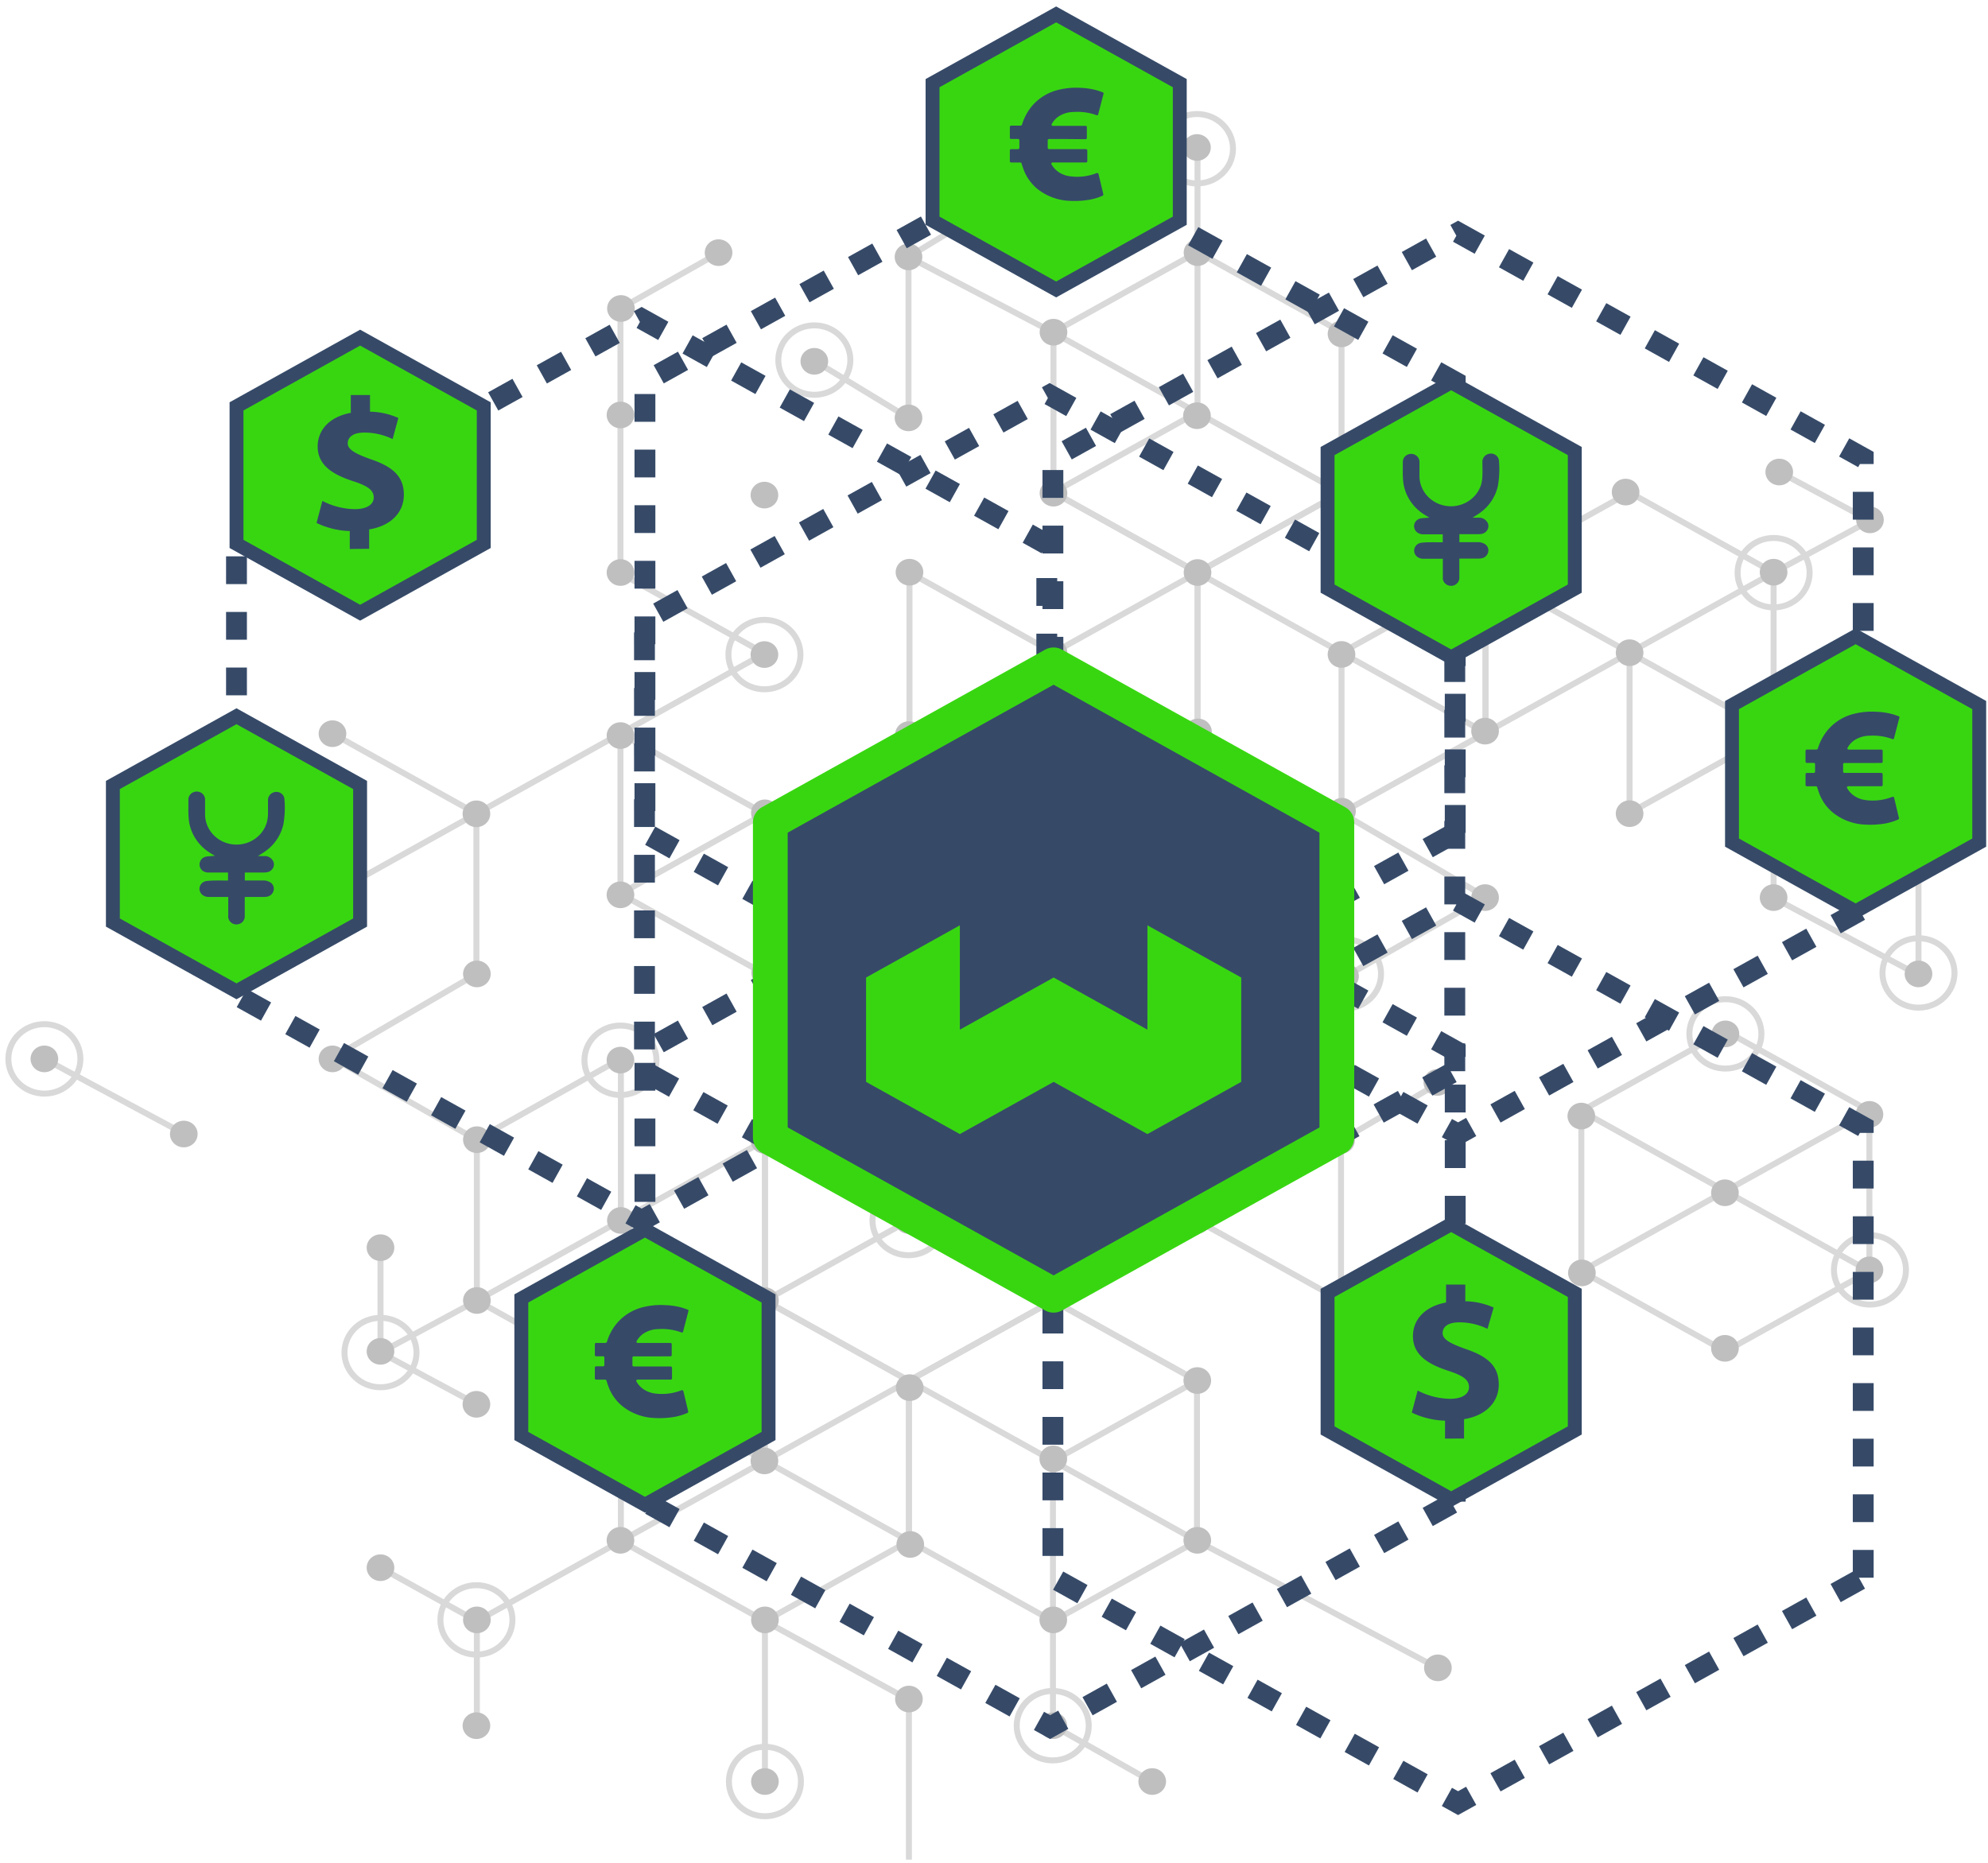 <svg xmlns="http://www.w3.org/2000/svg" width="286" height="268" viewBox="0 0 286 268">
    <g fill="none" fill-rule="evenodd">
        <g opacity=".5" transform="translate(1 11.063)">
            <path stroke="#B3B3B3" stroke-width=".86" d="M108.983 82.945L88.26 94.473v23.056l20.722 11.529 20.717-11.529V94.473"/>
            <path stroke="#B3B3B3" stroke-width=".86" d="M88.261 94.473l20.722 11.528V152.386"/>
            <path stroke="#B3B3B3" stroke-width=".86" d="M129.7 94.473l-20.717 11.528L88.26 117.53"/>
            <path stroke="#B3B3B3" stroke-width=".86" d="M108.983 106.001L129.7 117.53l14.237 8.338 6.62 3.88V82.84l20.722-11.533M46.822 117.538L26.101 106.01M46.822 94.473l20.717 11.528v23.07l-20.717 12.081 20.717 11.76 20.722-11.628"/>
            <path stroke="#B3B3B3" stroke-width=".86" d="M88.261 94.473l-20.722 11.528-20.717 11.528M108.983 82.945L88.26 71.417V33.32l14.2-8.034M116.153 40.838l13.547 8.22M26.1 152.386L5.385 141.284M267.938 171.835V148.78l-20.717-11.528-20.722 11.528v23.056l20.722 11.528z"/>
            <path stroke="#B3B3B3" stroke-width=".86" d="M267.938 148.779l-20.717 11.528-20.722 11.528M150.558 59.78l20.721 11.528v23.06l-20.721 11.529-20.717-11.528V71.308"/>
            <path stroke="#B3B3B3" stroke-width=".86" d="M129.84 71.308l20.718 11.533 20.721 11.528M150.558 82.836L129.84 94.37M150.558 59.78V36.723l20.721-11.528 20.717 11.528V59.78L171.28 71.308z"/>
            <path stroke="#B3B3B3" stroke-width=".86" d="M191.86 59.78l-20.722-11.528-20.721-11.529L129.7 25.898v23.138M212.718 94.373V71.317l20.717-11.528 20.721 11.528v23.056l-20.721 11.529"/>
            <path stroke="#B3B3B3" stroke-width=".86" d="M254.156 56.4l13.862 7.445-13.862 7.472-20.721 11.528v23.07"/>
            <path stroke="#B3B3B3" stroke-width=".86" d="M212.718 71.317l20.717 11.528 20.721 11.528v23.746L275 129.225v-22.73M212.718 94.373l20.722-11.528"/>
            <path stroke="#B3B3B3" stroke-width=".86" d="M171.28 94.369V71.308l20.716-11.528 20.722 11.528v23.06l-20.722 11.529z"/>
            <path stroke="#B3B3B3" stroke-width=".86" d="M212.718 71.308L191.996 82.84v23.07l20.722 12.08-20.722 11.755-20.797-11.668"/>
            <path stroke="#B3B3B3" stroke-width=".86" d="M171.28 71.308l20.716 11.533 20.722 11.528M150.558 59.78l20.721-11.528V10.155l-14.2-8.034M143.246 17.677l-13.546 8.22M129.76 187.591v23.057l-20.716 11.528-20.722-11.528V187.59l20.722-11.533z"/>
            <path stroke="#B3B3B3" stroke-width=".86" d="M109.044 176.045v23.074l-20.722 11.529-20.717 11.528v15.044"/>
            <path stroke="#B3B3B3" stroke-width=".86" d="M129.76 210.648l-20.716-11.529-20.722-11.528M129.76 187.591l-20.716 11.528M171.2 187.596l-20.718-11.528V153.01l20.717-11.528 20.722 11.528v23.057"/>
            <path stroke="#B3B3B3" stroke-width=".86" d="M150.482 176.068l20.717-11.529v-46.461"/>
            <path stroke="#B3B3B3" stroke-width=".86" d="M191.921 176.068l-20.722-11.529-20.717-11.528"/>
            <path stroke="#B3B3B3" stroke-width=".86" d="M171.2 164.54l20.721-11.529 14.238-8.338M171.2 187.596v23.056l-20.718 11.533-20.721-11.533v-23.056l20.721-11.528z"/>
            <path stroke="#B3B3B3" stroke-width=".86" d="M129.76 187.596l20.722 11.528 20.717 11.528 15.55 8.125 19.033 10.123M109.044 153.002v23.056l-20.722 11.533-20.717-11.533v-23.056"/>
            <path stroke="#B3B3B3" stroke-width=".86" d="M67.605 190.98l-13.866-7.45 13.866-7.472 20.717-11.528v-23.07M109.044 153.002L88.322 164.53M150.482 153.011v23.057l-20.721 11.528-20.717-11.528V153.01l20.717-11.528z"/>
            <path stroke="#B3B3B3" stroke-width=".86" d="M109.044 176.068l20.717-11.529v-23.07l-20.717-12.08"/>
            <path stroke="#B3B3B3" stroke-width=".86" d="M150.482 176.068l-20.721-11.529-20.717-11.528M53.739 214.49l13.866 7.686M53.739 168.446v15.09M129.76 256.493V233.5l-20.716-11.324v23.21M171.2 187.596l-20.718 11.528v38.096l14.2 8.035M226.5 148.779l41.438 23.056"/>
            <ellipse cx="88.266" cy="71.308" fill="gray" rx="1.989" ry="1.917"/>
            <ellipse cx="46.832" cy="94.496" fill="gray" rx="1.989" ry="1.917"/>
            <ellipse cx="46.822" cy="117.679" fill="gray" rx="1.989" ry="1.917"/>
            <ellipse cx="25.866" cy="106.024" fill="gray" rx="1.989" ry="1.917"/>
            <ellipse cx="5.384" cy="141.284" fill="gray" rx="1.989" ry="1.917"/>
            <ellipse cx="25.442" cy="152.096" fill="gray" rx="1.989" ry="1.917"/>
            <ellipse cx="67.539" cy="106.024" fill="gray" rx="1.989" ry="1.917"/>
            <ellipse cx="67.605" cy="129.058" fill="gray" rx="1.989" ry="1.917"/>
            <ellipse cx="88.261" cy="117.679" fill="gray" rx="1.989" ry="1.917"/>
            <ellipse cx="46.832" cy="141.284" fill="gray" rx="1.989" ry="1.917"/>
            <ellipse cx="88.266" cy="48.641" fill="gray" rx="1.989" ry="1.917"/>
            <ellipse cx="88.332" cy="33.32" fill="gray" rx="1.989" ry="1.917"/>
            <ellipse cx="102.376" cy="25.286" fill="gray" rx="1.989" ry="1.917"/>
            <ellipse cx="108.973" cy="60.169" fill="gray" rx="1.989" ry="1.917"/>
            <ellipse cx="116.153" cy="40.92" fill="gray" rx="1.989" ry="1.917"/>
            <ellipse cx="129.7" cy="49.058" fill="gray" rx="1.989" ry="1.917"/>
            <ellipse cx="129.7" cy="25.898" fill="gray" rx="1.989" ry="1.917"/>
            <ellipse cx="143.246" cy="17.677" fill="gray" rx="1.989" ry="1.917"/>
            <ellipse cx="150.558" cy="36.732" fill="gray" rx="1.989" ry="1.917"/>
            <ellipse cx="150.558" cy="59.893" fill="gray" rx="1.989" ry="1.917"/>
            <ellipse cx="191.86" cy="59.78" fill="gray" rx="1.989" ry="1.917"/>
            <ellipse cx="171.199" cy="48.746" fill="gray" rx="1.989" ry="1.917"/>
            <ellipse cx="171.279" cy="71.308" fill="gray" rx="1.989" ry="1.917"/>
            <ellipse cx="171.35" cy="94.242" fill="gray" rx="1.989" ry="1.917"/>
            <ellipse cx="212.647" cy="94.129" fill="gray" rx="1.989" ry="1.917"/>
            <ellipse cx="233.44" cy="82.845" fill="gray" rx="1.989" ry="1.917"/>
            <ellipse cx="233.44" cy="106.001" fill="gray" rx="1.989" ry="1.917"/>
            <ellipse cx="212.647" cy="118.078" fill="gray" rx="1.989" ry="1.917"/>
            <ellipse cx="192.499" cy="129.388" fill="gray" rx="1.989" ry="1.917"/>
            <ellipse cx="171.35" cy="118.608" fill="gray" rx="1.989" ry="1.917"/>
            <ellipse cx="171.199" cy="141.483" fill="gray" rx="1.989" ry="1.917"/>
            <ellipse cx="191.921" cy="153.011" fill="gray" rx="1.989" ry="1.917"/>
            <ellipse cx="150.558" cy="153.351" fill="gray" rx="1.989" ry="1.917"/>
            <ellipse cx="205.782" cy="144.673" fill="gray" rx="1.989" ry="1.917"/>
            <ellipse cx="254.156" cy="94.242" fill="gray" rx="1.989" ry="1.917"/>
            <ellipse cx="275" cy="106.926" fill="gray" rx="1.989" ry="1.917"/>
            <ellipse cx="275" cy="129.058" fill="gray" rx="1.989" ry="1.917"/>
            <ellipse cx="254.156" cy="118.078" fill="gray" rx="1.989" ry="1.917"/>
            <ellipse cx="191.992" cy="83.094" fill="gray" rx="1.989" ry="1.917"/>
            <ellipse cx="192.067" cy="105.657" fill="gray" rx="1.989" ry="1.917"/>
            <ellipse cx="191.996" cy="36.973" fill="gray" rx="1.989" ry="1.917"/>
            <ellipse cx="171.279" cy="25.286" fill="gray" rx="1.989" ry="1.917"/>
            <ellipse cx="232.866" cy="59.734" fill="gray" rx="1.989" ry="1.917"/>
            <ellipse cx="212.718" cy="71.263" fill="gray" rx="1.989" ry="1.917"/>
            <ellipse cx="247.155" cy="160.547" fill="gray" rx="1.989" ry="1.917"/>
            <ellipse cx="267.943" cy="149.268" fill="gray" rx="1.989" ry="1.917"/>
            <ellipse cx="267.943" cy="171.64" fill="gray" rx="1.989" ry="1.917"/>
            <ellipse cx="247.155" cy="182.928" fill="gray" rx="1.989" ry="1.917"/>
            <ellipse cx="226.495" cy="149.513" fill="gray" rx="1.989" ry="1.917"/>
            <ellipse cx="226.575" cy="172.075" fill="gray" rx="1.989" ry="1.917"/>
            <ellipse cx="171.199" cy="164.53" fill="gray" rx="1.989" ry="1.917"/>
            <ellipse cx="150.558" cy="175.891" fill="gray" rx="1.989" ry="1.917"/>
            <ellipse cx="191.921" cy="176.068" fill="gray" rx="1.989" ry="1.917"/>
            <ellipse cx="171.246" cy="187.564" fill="gray" rx="1.989" ry="1.917"/>
            <ellipse cx="150.529" cy="198.834" fill="gray" rx="1.989" ry="1.917"/>
            <ellipse cx="171.246" cy="210.548" fill="gray" rx="1.989" ry="1.917"/>
            <ellipse cx="150.529" cy="221.999" fill="gray" rx="1.989" ry="1.917"/>
            <ellipse cx="150.529" cy="237.22" fill="gray" rx="1.989" ry="1.917"/>
            <ellipse cx="129.761" cy="233.387" fill="gray" rx="1.989" ry="1.917"/>
            <ellipse cx="109.044" cy="245.255" fill="gray" rx="1.989" ry="1.917"/>
            <ellipse cx="109.044" cy="221.999" fill="gray" rx="1.989" ry="1.917"/>
            <ellipse cx="88.261" cy="210.548" fill="gray" rx="1.989" ry="1.917"/>
            <ellipse cx="67.605" cy="221.999" fill="gray" rx="1.989" ry="1.917"/>
            <ellipse cx="67.539" cy="237.22" fill="gray" rx="1.989" ry="1.917"/>
            <ellipse cx="53.739" cy="214.49" fill="gray" rx="1.989" ry="1.917"/>
            <ellipse cx="164.762" cy="245.255" fill="gray" rx="1.989" ry="1.917"/>
            <ellipse cx="129.874" cy="188.584" fill="gray" rx="1.989" ry="1.917"/>
            <ellipse cx="108.973" cy="199.124" fill="gray" rx="1.989" ry="1.917"/>
            <ellipse cx="88.322" cy="187.564" fill="gray" rx="1.989" ry="1.917"/>
            <ellipse cx="109.044" cy="176.068" fill="gray" rx="1.989" ry="1.917"/>
            <ellipse cx="129.7" cy="164.53" fill="gray" rx="1.989" ry="1.917"/>
            <ellipse cx="129.7" cy="141.483" fill="gray" rx="1.989" ry="1.917"/>
            <ellipse cx="108.973" cy="153.011" fill="gray" rx="1.989" ry="1.917"/>
            <ellipse cx="88.322" cy="164.53" fill="gray" rx="1.989" ry="1.917"/>
            <ellipse cx="67.605" cy="176.045" fill="gray" rx="1.989" ry="1.917"/>
            <ellipse cx="67.605" cy="152.911" fill="gray" rx="1.989" ry="1.917"/>
            <ellipse cx="88.261" cy="141.46" fill="gray" rx="1.989" ry="1.917"/>
            <ellipse cx="53.739" cy="183.363" fill="gray" rx="1.989" ry="1.917"/>
            <ellipse cx="53.739" cy="168.446" fill="gray" rx="1.989" ry="1.917"/>
            <ellipse cx="67.539" cy="190.981" fill="gray" rx="1.989" ry="1.917"/>
            <ellipse cx="129.954" cy="211.146" fill="gray" rx="1.989" ry="1.917"/>
            <ellipse cx="205.862" cy="228.9" fill="gray" rx="1.989" ry="1.917"/>
            <ellipse cx="247.226" cy="137.686" fill="gray" rx="1.989" ry="1.917"/>
            <ellipse cx="254.97" cy="56.848" fill="gray" rx="1.989" ry="1.917"/>
            <ellipse cx="268.018" cy="63.731" fill="gray" rx="1.989" ry="1.917"/>
            <ellipse cx="254.156" cy="71.263" fill="gray" rx="1.989" ry="1.917"/>
            <ellipse cx="171.199" cy="10.155" fill="gray" rx="1.989" ry="1.917"/>
            <ellipse cx="157.446" cy="2.121" fill="gray" rx="1.989" ry="1.917"/>
            <ellipse cx="108.973" cy="83.113" fill="gray" rx="1.989" ry="1.917"/>
            <ellipse cx="88.266" cy="94.768" fill="gray" rx="1.989" ry="1.917"/>
            <ellipse cx="109.039" cy="105.883" fill="gray" rx="1.989" ry="1.917"/>
            <ellipse cx="109.1" cy="128.917" fill="gray" rx="1.989" ry="1.917"/>
            <ellipse cx="129.756" cy="117.538" fill="gray" rx="1.989" ry="1.917"/>
            <ellipse cx="150.558" cy="129.388" fill="gray" rx="1.989" ry="1.917"/>
            <ellipse cx="129.765" cy="94.627" fill="gray" rx="1.989" ry="1.917"/>
            <ellipse cx="150.558" cy="82.836" fill="gray" rx="1.989" ry="1.917"/>
            <ellipse cx="129.841" cy="71.263" fill="gray" rx="1.989" ry="1.917"/>
            <ellipse cx="150.482" cy="105.657" fill="gray" rx="1.989" ry="1.917"/>
            <ellipse cx="116.153" cy="40.743" stroke="#B3B3B3" stroke-width=".86" rx="5.182" ry="4.994"/>
            <ellipse cx="171.199" cy="10.336" stroke="#B3B3B3" stroke-width=".86" rx="5.182" ry="4.994"/>
            <ellipse cx="254.156" cy="71.331" stroke="#B3B3B3" stroke-width=".86" rx="5.182" ry="4.994"/>
            <ellipse cx="275" cy="128.917" stroke="#B3B3B3" stroke-width=".86" rx="5.182" ry="4.994"/>
            <ellipse cx="268.018" cy="171.64" stroke="#B3B3B3" stroke-width=".86" rx="5.182" ry="4.994"/>
            <ellipse cx="247.221" cy="137.686" stroke="#B3B3B3" stroke-width=".86" rx="5.182" ry="4.994"/>
            <ellipse cx="150.449" cy="237.22" stroke="#B3B3B3" stroke-width=".86" rx="5.182" ry="4.994"/>
            <ellipse cx="109.044" cy="245.255" stroke="#B3B3B3" stroke-width=".86" rx="5.182" ry="4.994"/>
            <ellipse cx="67.539" cy="221.999" stroke="#B3B3B3" stroke-width=".86" rx="5.182" ry="4.994"/>
            <ellipse cx="192.499" cy="129.058" stroke="#B3B3B3" stroke-width=".86" rx="5.182" ry="4.994"/>
            <ellipse cx="88.261" cy="141.483" stroke="#B3B3B3" stroke-width=".86" rx="5.182" ry="4.994"/>
            <ellipse cx="108.973" cy="83.113" stroke="#B3B3B3" stroke-width=".86" rx="5.182" ry="4.994"/>
            <ellipse cx="53.739" cy="183.535" stroke="#B3B3B3" stroke-width=".86" rx="5.182" ry="4.994"/>
            <ellipse cx="129.7" cy="164.539" stroke="#B3B3B3" stroke-width=".86" rx="5.182" ry="4.994"/>
            <ellipse cx="5.384" cy="141.284" stroke="#B3B3B3" stroke-width=".86" rx="5.182" ry="4.994"/>
        </g>
        <path stroke="#364A68" stroke-dasharray="4" stroke-width="3" d="M209.289 154.118V89.254l-58.286-32.432-58.286 32.432v64.864l58.286 32.428 58.286-32.428z"/>
        <path stroke="#364A68" stroke-dasharray="4" stroke-width="3" d="M268.05 226.994V162.13l-58.286-32.432-58.291 32.432v64.864l58.29 32.432 58.286-32.432z"/>
        <path stroke="#364A68" stroke-dasharray="4" stroke-width="3" d="M268.05 130.763V65.899l-58.286-32.432-58.291 32.432v64.864l58.29 32.432 58.286-32.432zM150.594 143.17V78.306L92.308 45.874 34.022 78.306v64.864l58.286 32.432 58.286-32.432z"/>
        <path stroke="#364A68" stroke-dasharray="4" stroke-width="3" d="M209.354 216.05v-64.863l-58.285-32.432-58.286 32.432v64.864l58.286 32.432 58.285-32.432z"/>
        <path stroke="#364A68" stroke-dasharray="4" stroke-width="3" d="M209.354 119.82V54.954L151.07 22.523 92.783 54.955v64.864l58.286 32.432 58.285-32.432z"/>
        <path fill="#38D611" stroke="#364A68" stroke-width="2" d="M69.593 78.256V58.467L51.81 48.575l-17.783 9.892v19.79l17.783 9.896zM110.566 206.602v-19.789l-17.783-9.896L75 186.813v19.79l17.783 9.892zM51.805 132.73v-19.79l-17.783-9.892-17.783 9.893v19.789l17.783 9.897zM226.554 205.805v-19.79l-17.783-9.891-17.783 9.892v19.789l17.783 9.892zM169.726 31.754v-19.79l-17.783-9.891-17.783 9.892v19.789l17.783 9.892zM226.554 84.687v-19.79l-17.783-9.892-17.783 9.892v19.79l17.783 9.896z"/>
        <path fill="#364A68" d="M50.32 78.99v-2.583a11.766 11.766 0 0 1-4.783-1.169l.842-3.172a10.456 10.456 0 0 0 4.678 1.188c1.608 0 2.709-.612 2.709-1.682 0-1.07-.903-1.676-2.995-2.351-3.014-.984-5.07-2.348-5.07-4.985 0-2.402 1.74-4.278 4.764-4.84v-2.565h2.765v2.398a10.47 10.47 0 0 1 4.081.906l-.828 3.04a9.324 9.324 0 0 0-4.048-.938c-1.81 0-2.407.78-2.407 1.537 0 .883.982 1.468 3.37 2.32 3.353 1.137 4.703 2.633 4.703 5.093s-1.759 4.455-4.994 4.985v2.787l-2.788.031zM207.887 206.983V204.4a11.77 11.77 0 0 1-4.782-1.164l.842-3.172a10.475 10.475 0 0 0 4.679 1.191c1.608 0 2.708-.611 2.708-1.685s-.903-1.673-2.995-2.352c-3.014-.984-5.069-2.343-5.069-4.985 0-2.402 1.74-4.278 4.763-4.835v-2.579h2.77v2.398c1.41.023 2.798.332 4.076.906l-.879 3.068a9.261 9.261 0 0 0-4.048-.938c-1.81 0-2.408.775-2.408 1.531 0 .907.983 1.473 3.371 2.325 3.358 1.133 4.702 2.628 4.702 5.089 0 2.46-1.758 4.459-4.993 4.985v2.787l-2.737.013zM207.558 78.02v-1.146h-2.755a1.451 1.451 0 0 1-.823-.208 1.125 1.125 0 0 1-.521-1.205c.105-.467.5-.822.991-.889.4-.05.795-.072 1.18-.104-.268-.159-.56-.317-.832-.503-1.639-1.067-2.71-2.773-2.93-4.667a15.192 15.192 0 0 1-.056-1.813v-1.051a1.15 1.15 0 0 1 .618-.99c.375-.201.832-.193 1.2.02.366.212.588.598.58 1.01v2.03c.017 2.184 1.705 4.02 3.952 4.298 2.247.278 4.362-1.088 4.95-3.196.094-.391.145-.79.15-1.192.028-.644 0-1.283 0-1.926-.03-.596.41-1.118 1.02-1.214.318-.058.646.016.904.203.259.187.424.47.455.78.11 1.23.059 2.47-.155 3.689a6.483 6.483 0 0 1-2.525 3.806c-.357.263-.738.485-1.115.73h.94a1.365 1.365 0 0 1 1.303.906c.088.32.029.662-.163.937a1.201 1.201 0 0 1-.838.5c-.156.02-.313.03-.47.031h-2.666v1.147h2.787c.272.017.537.09.777.213.444.226.683.706.587 1.182a1.177 1.177 0 0 1-1.043.943 3.413 3.413 0 0 1-.47.032h-2.643v2.718c.027.626-.47 1.158-1.12 1.197-.608.032-1.146-.378-1.255-.956a2.394 2.394 0 0 1 0-.318V80.395h-2.76a1.45 1.45 0 0 1-.87-.244 1.121 1.121 0 0 1-.464-1.202 1.17 1.17 0 0 1 .986-.86c.33-.037.663-.064.997-.068.687-.01 1.383 0 2.097 0zM32.804 126.685v-1.147h-2.75a1.48 1.48 0 0 1-.828-.208 1.122 1.122 0 0 1-.484-1.224c.108-.466.509-.817 1.001-.874.395-.046.795-.073 1.176-.105-.264-.158-.56-.317-.833-.503-1.636-1.068-2.705-2.774-2.924-4.667a16.27 16.27 0 0 1-.061-1.813v-1.051c-.02-.43.211-.836.598-1.052a1.243 1.243 0 0 1 1.245.02c.379.23.594.643.56 1.073v2.03c.004 2.188 1.692 4.034 3.944 4.314 2.252.28 4.37-1.093 4.952-3.208.098-.392.15-.794.155-1.197v-1.926c-.021-.583.405-1.093 1.001-1.196.318-.057.646.017.904.203.259.187.424.47.455.78.115 1.231.064 2.47-.15 3.69a6.497 6.497 0 0 1-2.53 3.806c-.353.262-.738.484-1.11.73h.94a1.36 1.36 0 0 1 1.303.905c.088.32.029.662-.163.937a1.201 1.201 0 0 1-.838.5 3.086 3.086 0 0 1-.47.032H35.22v1.146h2.788c.272.016.537.089.776.213.45.225.689.71.588 1.187a1.186 1.186 0 0 1-1.044.943 4.111 4.111 0 0 1-.47.027h-2.647v2.714c.048.621-.424 1.166-1.067 1.231-.642.065-1.221-.374-1.308-.99a1.8 1.8 0 0 1 0-.318v-2.637h-2.76a1.498 1.498 0 0 1-.874-.24 1.13 1.13 0 0 1-.47-1.21c.114-.437.487-.767.95-.838a9.303 9.303 0 0 1 1-.073c.71-.013 1.407-.004 2.121-.004zM153.528 20.008h-2.535c-.225 0-.258.032-.263.254v.929c0 .213.052.263.277.263h4.947c.47 0 .47 0 .47.43v1.21c0 .25-.033.281-.3.281h-4.66a.19.19 0 0 0-.188.09.176.176 0 0 0 .014.2c.207.367.487.692.822.956.54.417 1.193.676 1.881.748a7.591 7.591 0 0 0 3.654-.421l.108-.037c.17-.054.249 0 .287.15.145.603.291 1.205.432 1.812l.24 1.016c.042.176 0 .217-.146.294-.731.321-1.51.53-2.308.62-.768.105-1.544.137-2.318.096a7.935 7.935 0 0 1-4.702-1.722 6.573 6.573 0 0 1-1.956-2.719c-.113-.285-.203-.575-.297-.865-.06-.195-.08-.213-.282-.213h-1.166c-.207 0-.259-.05-.259-.25v-1.436c0-.181.047-.236.24-.236h.875c.197 0 .254-.054.254-.24v-.988c0-.176-.047-.226-.23-.23h-.908c-.179 0-.23-.055-.23-.232v-1.46c0-.18.056-.23.244-.23h1.237c.134.019.26-.07.282-.2a7.612 7.612 0 0 1 1.448-2.66 7.212 7.212 0 0 1 3.832-2.306 10.69 10.69 0 0 1 3.155-.272c.783.029 1.56.148 2.313.353.283.077.56.186.837.286.05.012.093.044.117.088a.171.171 0 0 1 .01.143c-.258.974-.507 1.953-.761 2.927-.038.145-.123.186-.264.127a7.958 7.958 0 0 0-3.22-.453 4.005 4.005 0 0 0-2.286.693c-.379.275-.69.626-.912 1.03-.085.144 0 .257.165.271h4.58c.263 0 .3.036.3.281v1.391c0 .209-.047.254-.268.254l-2.562-.023zM93.803 195.151H91.25c-.23 0-.263.032-.268.254v.93c0 .212.056.262.282.262h4.947c.47 0 .47 0 .47.426v1.192c0 .249-.033.28-.296.28h-4.637c-.188 0-.263.132-.174.29a3.2 3.2 0 0 0 .819.957 3.776 3.776 0 0 0 1.88.752 7.664 7.664 0 0 0 3.654-.426l.108-.036c.164-.055.244 0 .287.15.145.602.287 1.205.432 1.812.08.34.16.675.235 1.015.043.177.024.222-.145.295a8.13 8.13 0 0 1-2.309.625c-.766.102-1.541.133-2.313.09a7.94 7.94 0 0 1-4.702-1.721 6.573 6.573 0 0 1-1.956-2.72c-.113-.28-.203-.575-.292-.865-.061-.19-.08-.213-.282-.213h-1.157c-.207 0-.258-.05-.258-.25v-1.431c0-.186.051-.24.24-.24h.874c.202 0 .254-.06.254-.245v-.97c0-.176-.047-.226-.23-.23h-.903c-.179 0-.235-.055-.235-.227v-1.464c0-.177.056-.231.249-.231h1.222a.253.253 0 0 0 .282-.2 7.442 7.442 0 0 1 1.449-2.66 7.183 7.183 0 0 1 3.827-2.306 10.554 10.554 0 0 1 3.155-.267c.783.025 1.56.142 2.314.348.282.082.56.186.836.286.051.011.095.043.12.087a.167.167 0 0 1 .007.144l-.761 2.932c-.038.14-.118.181-.264.122a7.942 7.942 0 0 0-3.22-.475 4.024 4.024 0 0 0-2.286.693 3.207 3.207 0 0 0-.912 1.028c-.08.146 0 .259.165.272h4.584c.259 0 .296.037.296.281v1.392c0 .208-.047.253-.268.253l-2.567.01z"/>
        <path fill="#38D611" stroke="#364A68" stroke-width="2" d="M284.737 121.229v-19.79l-17.783-9.896-17.783 9.897v19.789l17.783 9.892z"/>
        <path fill="#364A68" d="M267.974 109.778h-2.553c-.226 0-.263.031-.263.253v.907c0 .213.051.262.277.262h4.942c.47 0 .47 0 .47.431v1.21c0 .25-.033.28-.296.28h-4.627a.19.19 0 0 0-.188.09.176.176 0 0 0 .014.2c.206.369.486.694.823.957.54.416 1.193.676 1.88.748a7.596 7.596 0 0 0 3.654-.422l.108-.036c.17-.054.25 0 .287.15.146.602.292 1.205.433 1.812l.24 1.015c.042.177 0 .218-.151.295a8.13 8.13 0 0 1-2.309.625c-.766.1-1.54.13-2.313.09a7.925 7.925 0 0 1-4.702-1.721 6.542 6.542 0 0 1-1.96-2.72c-.109-.285-.198-.575-.292-.865-.061-.195-.08-.213-.282-.213h-1.152c-.212 0-.264-.05-.264-.249v-1.436c0-.182.052-.236.24-.236h.88c.197 0 .253-.054.253-.24v-.97c0-.177-.051-.226-.23-.231h-.908c-.178 0-.235-.054-.235-.227v-1.463c0-.182.057-.231.25-.231h1.255a.253.253 0 0 0 .282-.2 7.612 7.612 0 0 1 1.448-2.66 7.179 7.179 0 0 1 3.832-2.306 10.525 10.525 0 0 1 3.15-.268c.784.025 1.56.143 2.314.35.287.076.56.185.842.285.05.01.094.043.118.087a.162.162 0 0 1 .004.144c-.254.974-.503 1.953-.762 2.932-.037.14-.117.181-.263.122a7.922 7.922 0 0 0-3.216-.476 4.03 4.03 0 0 0-2.29.694 3.073 3.073 0 0 0-.908 1.028c-.084.145 0 .259.16.272h4.585c.258 0 .296.036.296.281v1.391c0 .209-.047.254-.263.254l-2.61.005z"/>
        <path fill="#364A68" stroke="#38D611" stroke-linejoin="round" stroke-width="5" d="M192.324 163.68v-45.351l-40.752-22.676-40.752 22.676v45.351l40.752 22.676z"/>
        <path fill="#38D611" d="M124.596 140.642v15.013l13.49 7.508 13.495-7.508 13.49 7.508 13.495-7.508v-15.013l-13.49-7.509-.005 15.013-13.49-7.504-13.495 7.504v-15.013z"/>
    </g>
</svg>
